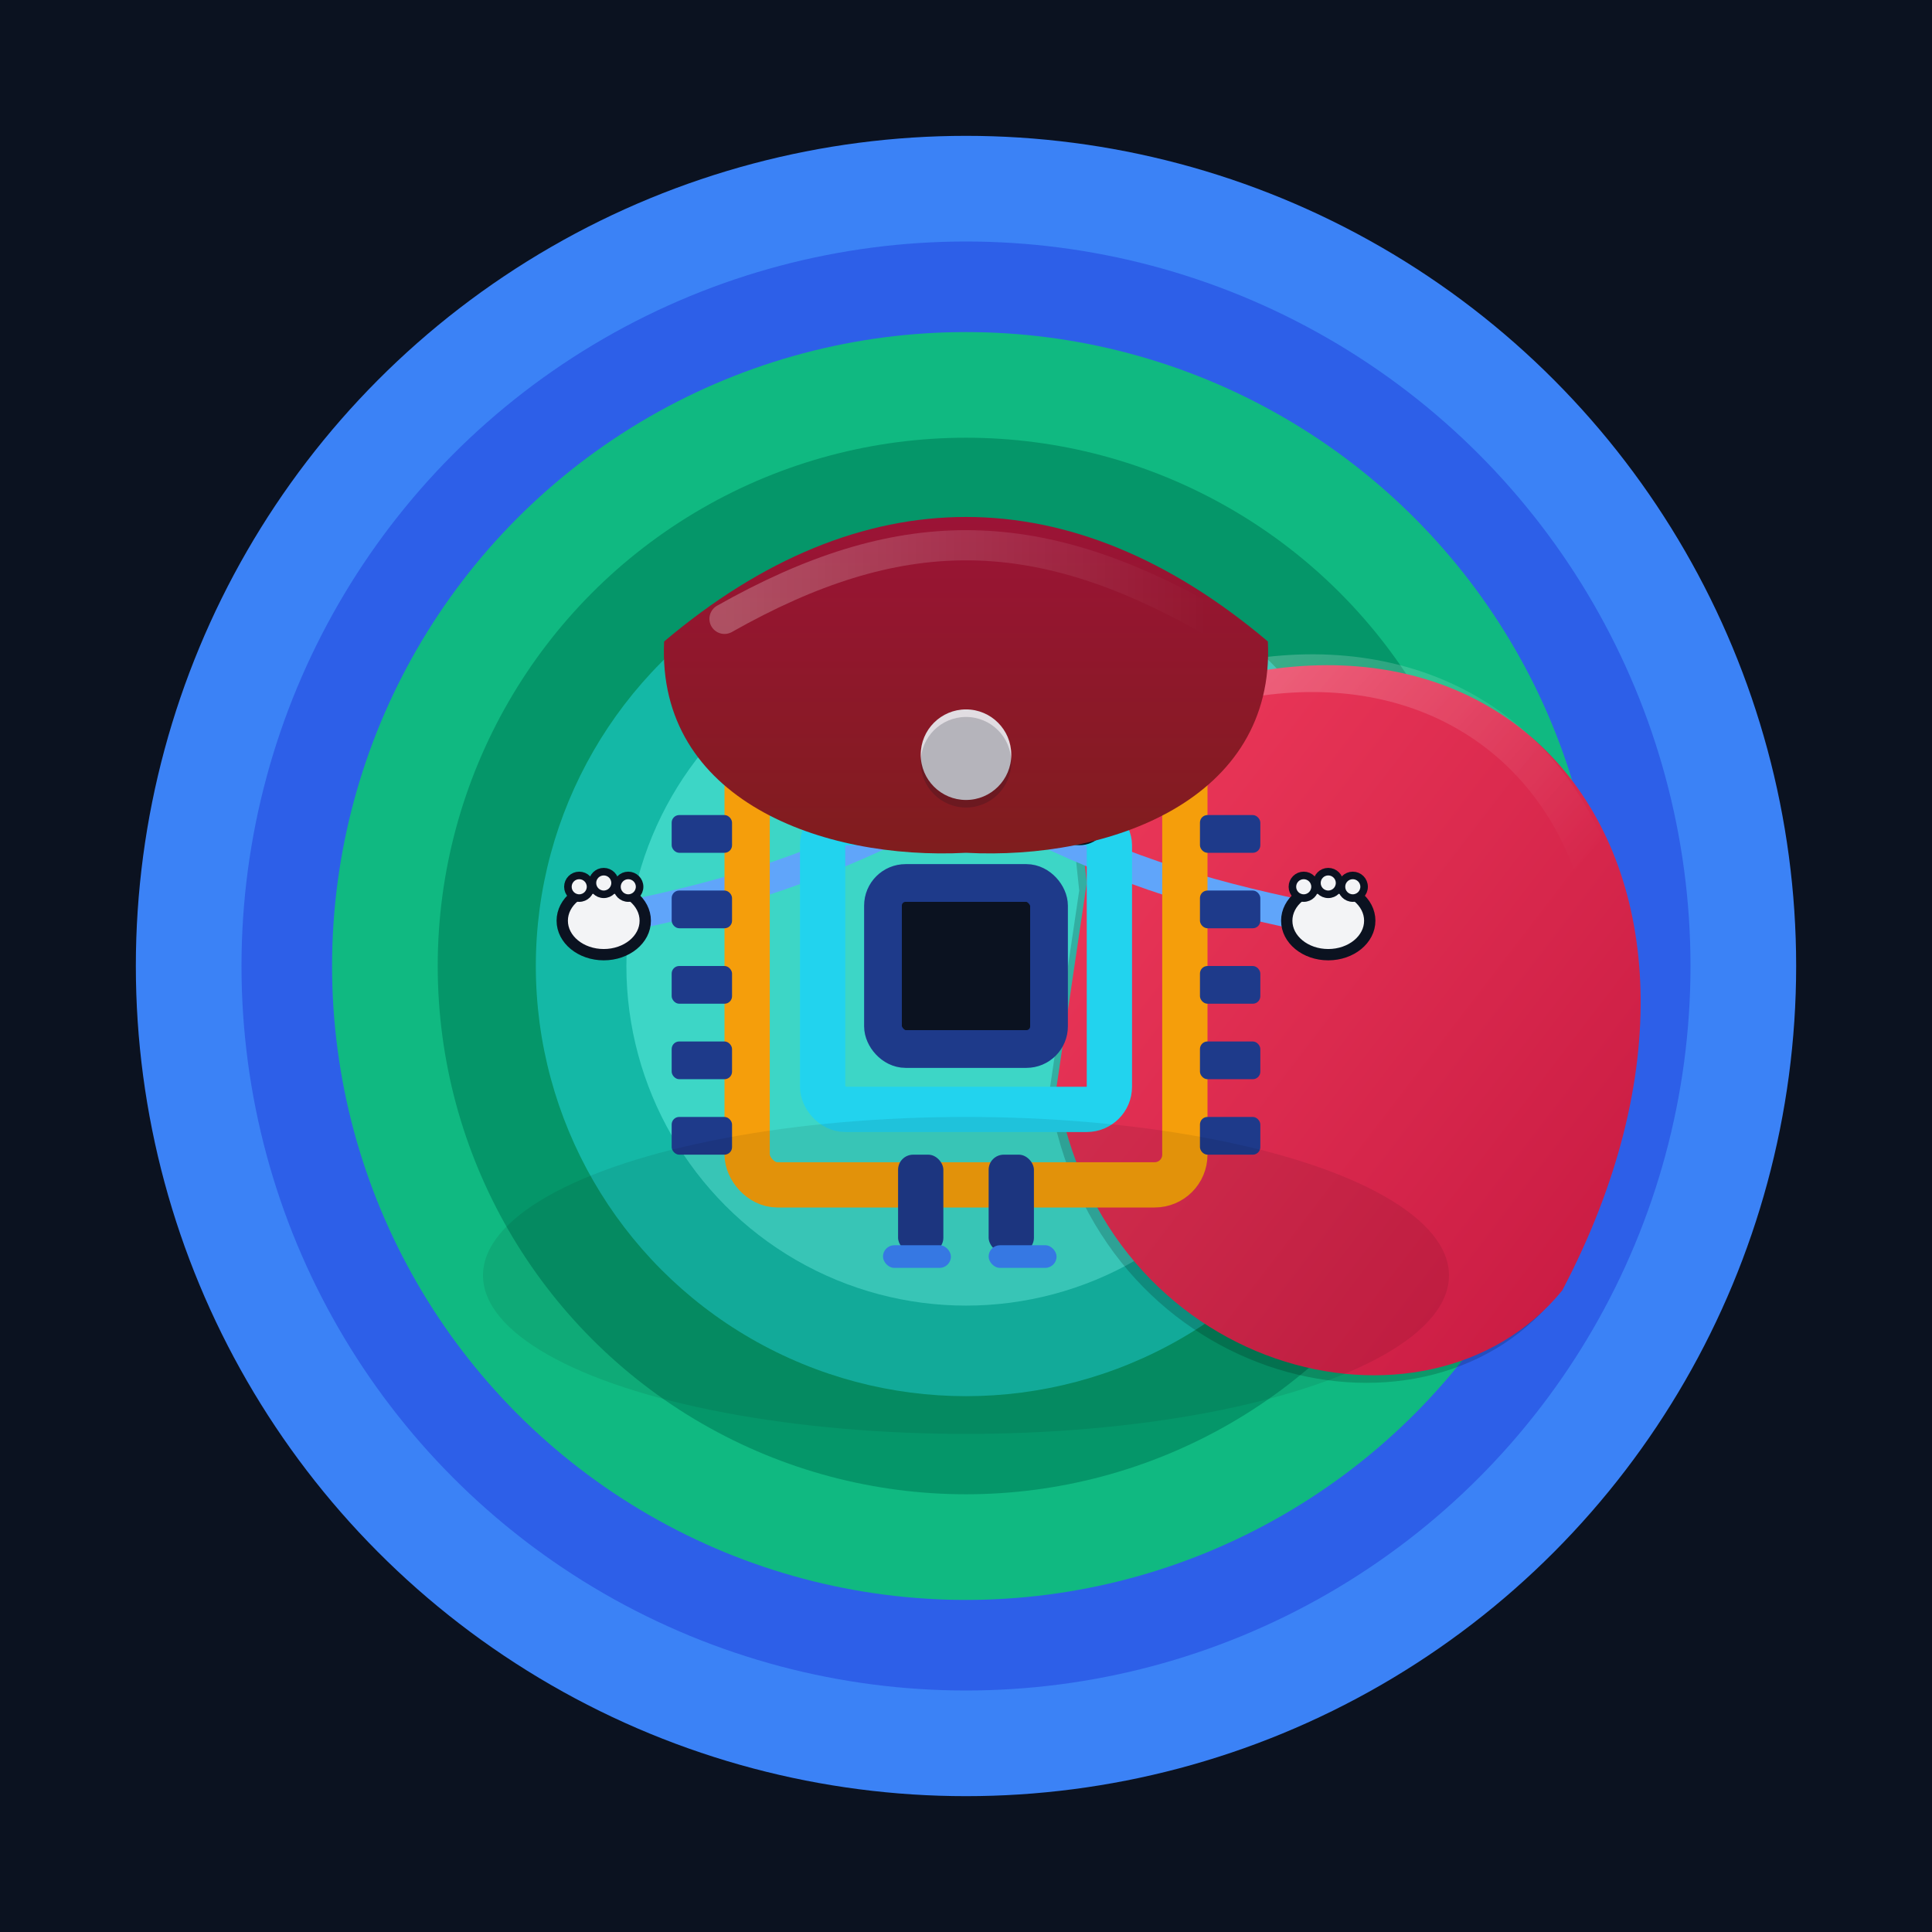 <?xml version="1.0" encoding="UTF-8"?>
<!-- Favicon derived directly from the final master SVG to ensure consistency -->
<svg width="512" height="512" viewBox="0 0 512 512" xmlns="http://www.w3.org/2000/svg" version="1.1">
  <defs>
    <linearGradient id="capeGrad" x1="0" y1="0" x2="1" y2="1">
      <stop offset="0%" stop-color="#F43F5E"/>
      <stop offset="100%" stop-color="#BE123C"/>
    </linearGradient>
    <linearGradient id="capeShine" x1="0" y1="0" x2="1" y2="1">
      <stop offset="0%" stop-color="#FFFFFF" stop-opacity="0.35"/>
      <stop offset="60%" stop-color="#FFFFFF" stop-opacity="0.0"/>
      <stop offset="100%" stop-color="#FFFFFF" stop-opacity="0.0"/>
    </linearGradient>
    <linearGradient id="hoodGrad" x1="0" y1="0" x2="0" y2="1">
      <stop offset="0%" stop-color="#9F1239"/>
      <stop offset="100%" stop-color="#7F1D1D"/>
    </linearGradient>
    <linearGradient id="hoodShine" x1="0" y1="0" x2="1" y2="0">
      <stop offset="0%" stop-color="#FFFFFF" stop-opacity="0.25"/>
      <stop offset="100%" stop-color="#FFFFFF" stop-opacity="0"/>
    </linearGradient>
  </defs>
  <rect width="512" height="512" fill="#0b1220"/>
  <g transform="translate(256,256)">
    <circle r="220" fill="#3B82F6"/>
    <circle r="192" fill="#2D5FE8"/>
    <circle r="168" fill="#10B981"/>
    <circle r="140" fill="#059669"/>
    <circle r="114" fill="#14B8A6"/>
    <circle r="90"  fill="#3DD6C6"/>

    <path d="M 26 -58 C 138 -120, 216 -24, 156 88 C 120 132, 34 110, 22 34 L 30 -20 Z" fill="#000" opacity="0.18"/>
    <path d="M 28 -60 C 140 -122, 218 -28, 158 86 C 122 130, 36 108, 24 32 L 32 -22 Z" fill="url(#capeGrad)"/>
    <path d="M 30 -60 C 132 -116, 210 -30, 152 80" fill="none" stroke="url(#capeShine)" stroke-width="10" stroke-linecap="round"/>

    <path d="M -12 -40 C -44 -24, -66 -18, -96 -12" stroke="#60A5FA" stroke-width="8" fill="none" stroke-linecap="round"/>
    <path d="M 12 -40 C 44 -24, 66 -18, 96 -12" stroke="#60A5FA" stroke-width="8" fill="none" stroke-linecap="round"/>

    <rect x="-58" y="-58" width="116" height="116" rx="8" ry="8" fill="none" stroke="#F59E0B" stroke-width="12"/>
    <rect x="-38" y="-38" width="76" height="76" rx="6" ry="6" fill="none" stroke="#22D3EE" stroke-width="12"/>
    <rect x="-22" y="-22" width="44" height="44" rx="6" ry="6" fill="#0b1220" stroke="#1E3A8A" stroke-width="10"/>

    <g transform="translate(-96,-12)">
      <ellipse cx="0" cy="0" rx="11" ry="9" fill="#F3F4F6" stroke="#0b1220" stroke-width="3"/>
      <circle cx="-6.5" cy="-9" r="3" fill="#F3F4F6" stroke="#0b1220" stroke-width="2"/>
      <circle cx="0" cy="-10" r="3" fill="#F3F4F6" stroke="#0b1220" stroke-width="2"/>
      <circle cx="6.5" cy="-9" r="3" fill="#F3F4F6" stroke="#0b1220" stroke-width="2"/>
    </g>
    <g transform="translate(96,-12)">
      <ellipse cx="0" cy="0" rx="11" ry="9" fill="#F3F4F6" stroke="#0b1220" stroke-width="3"/>
      <circle cx="-6.5" cy="-9" r="3" fill="#F3F4F6" stroke="#0b1220" stroke-width="2"/>
      <circle cx="0" cy="-10" r="3" fill="#F3F4F6" stroke="#0b1220" stroke-width="2"/>
      <circle cx="6.5" cy="-9" r="3" fill="#F3F4F6" stroke="#0b1220" stroke-width="2"/>
    </g>

    <!-- Additional details present in master icon -->
    <circle cx="30" cy="-40" r="6" fill="#22D3EE" stroke="#0b1220" stroke-width="4"/>
    <path d="M -80 -86 C -28 -130, 28 -130, 80 -86 C 82 -44, 38 -28, 0 -30 C -38 -28, -82 -44, -80 -86 Z" fill="url(#hoodGrad)"/>
    <path d="M -64 -92 C -18 -118, 18 -118, 64 -92" fill="none" stroke="url(#hoodShine)" stroke-width="8" stroke-linecap="round"/>
    <circle cx="0" cy="-56" r="12" fill="#E5E7EB" opacity="0.95"/>
    <circle cx="0" cy="-54" r="12" fill="#0b1220" opacity="0.2"/>
    <g fill="#1E3A8A">
      <rect x="-78" y="-40" width="16" height="10" rx="2"/>
      <rect x="-78" y="-20" width="16" height="10" rx="2"/>
      <rect x="-78" y="0" width="16" height="10" rx="2"/>
      <rect x="-78" y="20" width="16" height="10" rx="2"/>
      <rect x="-78" y="40" width="16" height="10" rx="2"/>
    </g>
    <g fill="#1E3A8A">
      <rect x="62" y="-40" width="16" height="10" rx="2"/>
      <rect x="62" y="-20" width="16" height="10" rx="2"/>
      <rect x="62" y="0" width="16" height="10" rx="2"/>
      <rect x="62" y="20" width="16" height="10" rx="2"/>
      <rect x="62" y="40" width="16" height="10" rx="2"/>
    </g>
    <rect x="-18" y="50" width="12" height="26" rx="4" fill="#1E3A8A"/>
    <rect x="6" y="50" width="12" height="26" rx="4" fill="#1E3A8A"/>
    <rect x="-22" y="74" width="18" height="6" rx="3" fill="#3B82F6"/>
    <rect x="6" y="74" width="18" height="6" rx="3" fill="#3B82F6"/>
  </g>
  <ellipse cx="256" cy="338" rx="128" ry="42" fill="#000" opacity="0.08"/>
  <title>Chip Companion App Icon</title>
  <desc>Refined concentric rings with a central microchip mark in brand blues/greens with amber accent.</desc>
</svg>